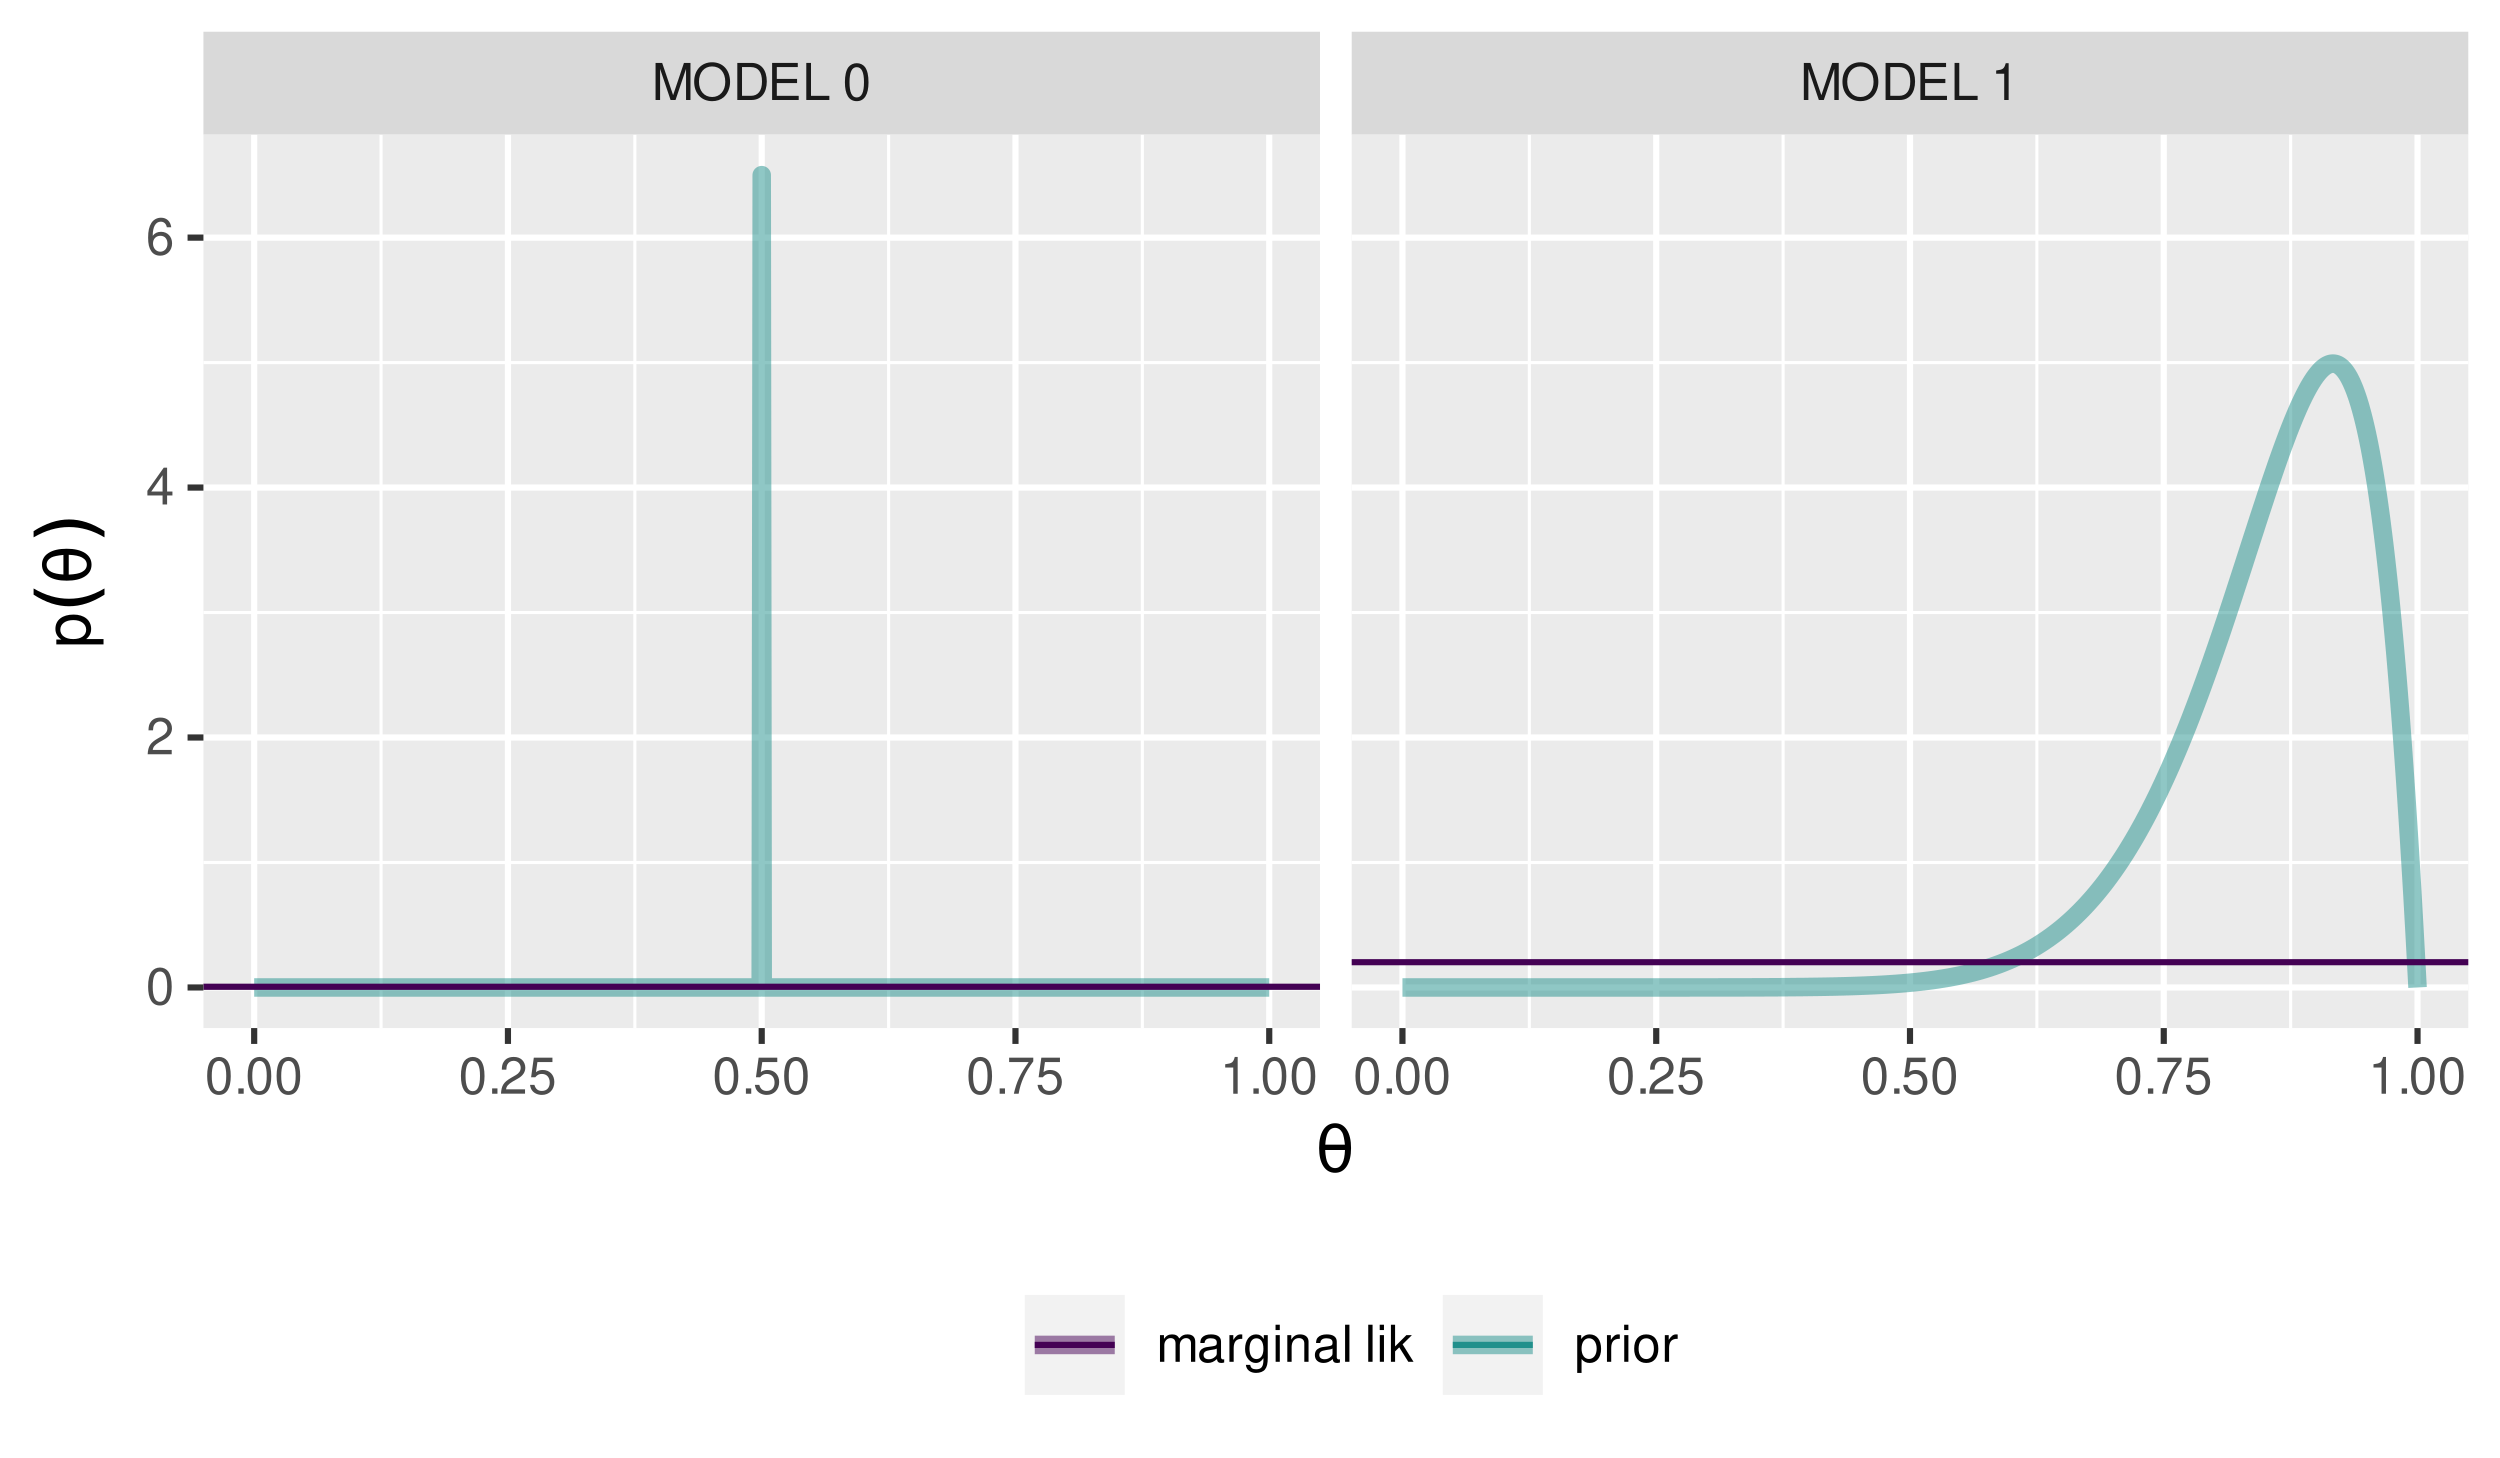 <?xml version="1.0" encoding="UTF-8"?>
<svg xmlns="http://www.w3.org/2000/svg" xmlns:xlink="http://www.w3.org/1999/xlink" width="432pt" height="252pt" viewBox="0 0 432 252" version="1.1">
<defs>
<g>
<symbol overflow="visible" id="glyph0-0">
<path style="stroke:none;" d=""/>
</symbol>
<symbol overflow="visible" id="glyph0-1">
<path style="stroke:none;" d="M 4.109 0 L 5.922 -5.375 L 5.922 0 L 6.688 0 L 6.688 -6.406 L 5.562 -6.406 L 3.688 -0.828 L 1.797 -6.406 L 0.656 -6.406 L 0.656 0 L 1.438 0 L 1.438 -5.375 L 3.25 0 Z M 4.109 0 "/>
</symbol>
<symbol overflow="visible" id="glyph0-2">
<path style="stroke:none;" d="M 3.422 -6.516 C 1.578 -6.516 0.328 -5.156 0.328 -3.156 C 0.328 -1.141 1.578 0.203 3.438 0.203 C 4.219 0.203 4.906 -0.031 5.422 -0.469 C 6.109 -1.062 6.531 -2.062 6.531 -3.109 C 6.531 -5.172 5.297 -6.516 3.422 -6.516 Z M 3.422 -5.797 C 4.812 -5.797 5.703 -4.75 5.703 -3.125 C 5.703 -1.578 4.781 -0.516 3.438 -0.516 C 2.062 -0.516 1.156 -1.578 1.156 -3.156 C 1.156 -4.734 2.062 -5.797 3.422 -5.797 Z M 3.422 -5.797 "/>
</symbol>
<symbol overflow="visible" id="glyph0-3">
<path style="stroke:none;" d="M 0.781 0 L 3.25 0 C 4.875 0 5.875 -1.219 5.875 -3.203 C 5.875 -5.203 4.875 -6.406 3.25 -6.406 L 0.781 -6.406 Z M 1.594 -0.719 L 1.594 -5.688 L 3.109 -5.688 C 4.375 -5.688 5.047 -4.844 5.047 -3.203 C 5.047 -1.578 4.375 -0.719 3.109 -0.719 Z M 1.594 -0.719 "/>
</symbol>
<symbol overflow="visible" id="glyph0-4">
<path style="stroke:none;" d="M 1.609 -2.922 L 5.109 -2.922 L 5.109 -3.641 L 1.609 -3.641 L 1.609 -5.688 L 5.234 -5.688 L 5.234 -6.406 L 0.797 -6.406 L 0.797 0 L 5.391 0 L 5.391 -0.719 L 1.609 -0.719 Z M 1.609 -2.922 "/>
</symbol>
<symbol overflow="visible" id="glyph0-5">
<path style="stroke:none;" d="M 1.516 -6.406 L 0.703 -6.406 L 0.703 0 L 4.688 0 L 4.688 -0.719 L 1.516 -0.719 Z M 1.516 -6.406 "/>
</symbol>
<symbol overflow="visible" id="glyph0-6">
<path style="stroke:none;" d=""/>
</symbol>
<symbol overflow="visible" id="glyph0-7">
<path style="stroke:none;" d="M 2.422 -6.359 C 1.844 -6.359 1.312 -6.094 0.984 -5.672 C 0.578 -5.109 0.375 -4.25 0.375 -3.078 C 0.375 -0.938 1.078 0.203 2.422 0.203 C 3.734 0.203 4.453 -0.938 4.453 -3.031 C 4.453 -4.25 4.266 -5.078 3.859 -5.672 C 3.531 -6.109 3.016 -6.359 2.422 -6.359 Z M 2.422 -5.672 C 3.25 -5.672 3.672 -4.828 3.672 -3.094 C 3.672 -1.281 3.266 -0.438 2.406 -0.438 C 1.578 -0.438 1.172 -1.312 1.172 -3.062 C 1.172 -4.828 1.578 -5.672 2.422 -5.672 Z M 2.422 -5.672 "/>
</symbol>
<symbol overflow="visible" id="glyph0-8">
<path style="stroke:none;" d="M 2.281 -4.531 L 2.281 0 L 3.047 0 L 3.047 -6.359 L 2.547 -6.359 C 2.266 -5.391 2.094 -5.25 0.891 -5.094 L 0.891 -4.531 Z M 2.281 -4.531 "/>
</symbol>
<symbol overflow="visible" id="glyph0-9">
<path style="stroke:none;" d="M 1.688 -0.922 L 0.766 -0.922 L 0.766 0 L 1.688 0 Z M 1.688 -0.922 "/>
</symbol>
<symbol overflow="visible" id="glyph0-10">
<path style="stroke:none;" d="M 4.453 -0.766 L 1.172 -0.766 C 1.25 -1.297 1.531 -1.625 2.297 -2.094 L 3.172 -2.594 C 4.047 -3.062 4.5 -3.719 4.5 -4.5 C 4.5 -5.031 4.281 -5.531 3.922 -5.875 C 3.547 -6.203 3.094 -6.359 2.5 -6.359 C 1.703 -6.359 1.125 -6.078 0.781 -5.531 C 0.547 -5.203 0.453 -4.797 0.438 -4.156 L 1.219 -4.156 C 1.234 -4.594 1.297 -4.844 1.406 -5.062 C 1.594 -5.438 2 -5.688 2.469 -5.688 C 3.172 -5.688 3.703 -5.172 3.703 -4.484 C 3.703 -3.969 3.406 -3.531 2.859 -3.219 L 2.047 -2.75 C 0.75 -2 0.375 -1.406 0.297 -0.016 L 4.453 -0.016 Z M 4.453 -0.766 "/>
</symbol>
<symbol overflow="visible" id="glyph0-11">
<path style="stroke:none;" d="M 4.188 -6.234 L 0.969 -6.234 L 0.5 -2.844 L 1.219 -2.844 C 1.578 -3.266 1.875 -3.422 2.359 -3.422 C 3.203 -3.422 3.719 -2.844 3.719 -1.922 C 3.719 -1.031 3.203 -0.484 2.359 -0.484 C 1.688 -0.484 1.266 -0.828 1.078 -1.531 L 0.312 -1.531 C 0.406 -1.016 0.5 -0.781 0.688 -0.547 C 1.031 -0.078 1.672 0.203 2.375 0.203 C 3.641 0.203 4.516 -0.719 4.516 -2.031 C 4.516 -3.266 3.688 -4.109 2.5 -4.109 C 2.062 -4.109 1.703 -4 1.344 -3.734 L 1.594 -5.469 L 4.188 -5.469 Z M 4.188 -6.234 "/>
</symbol>
<symbol overflow="visible" id="glyph0-12">
<path style="stroke:none;" d="M 4.578 -6.234 L 0.406 -6.234 L 0.406 -5.469 L 3.781 -5.469 C 2.281 -3.359 1.688 -2.047 1.219 0 L 2.047 0 C 2.391 -2 3.172 -3.719 4.578 -5.594 Z M 4.578 -6.234 "/>
</symbol>
<symbol overflow="visible" id="glyph0-13">
<path style="stroke:none;" d="M 2.875 -1.547 L 2.875 0 L 3.656 0 L 3.656 -1.547 L 4.578 -1.547 L 4.578 -2.234 L 3.656 -2.234 L 3.656 -6.359 L 3.078 -6.359 L 0.25 -2.359 L 0.25 -1.547 Z M 2.875 -2.234 L 0.922 -2.234 L 2.875 -5.047 Z M 2.875 -2.234 "/>
</symbol>
<symbol overflow="visible" id="glyph0-14">
<path style="stroke:none;" d="M 4.375 -4.703 C 4.234 -5.75 3.562 -6.359 2.609 -6.359 C 1.922 -6.359 1.312 -6.031 0.938 -5.453 C 0.547 -4.828 0.375 -4.062 0.375 -2.906 C 0.375 -1.828 0.531 -1.156 0.906 -0.594 C 1.234 -0.078 1.781 0.203 2.469 0.203 C 3.656 0.203 4.516 -0.688 4.516 -1.922 C 4.516 -3.094 3.719 -3.922 2.609 -3.922 C 1.984 -3.922 1.5 -3.688 1.172 -3.234 C 1.172 -4.797 1.672 -5.672 2.562 -5.672 C 3.109 -5.672 3.484 -5.328 3.609 -4.703 Z M 2.5 -3.234 C 3.25 -3.234 3.719 -2.703 3.719 -1.859 C 3.719 -1.062 3.188 -0.484 2.484 -0.484 C 1.766 -0.484 1.219 -1.094 1.219 -1.906 C 1.219 -2.688 1.734 -3.234 2.5 -3.234 Z M 2.5 -3.234 "/>
</symbol>
<symbol overflow="visible" id="glyph0-15">
<path style="stroke:none;" d="M 0.609 -4.609 L 0.609 0 L 1.359 0 L 1.359 -2.891 C 1.359 -3.562 1.844 -4.094 2.438 -4.094 C 2.984 -4.094 3.297 -3.766 3.297 -3.172 L 3.297 0 L 4.031 0 L 4.031 -2.891 C 4.031 -3.562 4.516 -4.094 5.109 -4.094 C 5.641 -4.094 5.969 -3.75 5.969 -3.172 L 5.969 0 L 6.703 0 L 6.703 -3.453 C 6.703 -4.281 6.234 -4.734 5.359 -4.734 C 4.75 -4.734 4.375 -4.562 3.953 -4.031 C 3.672 -4.531 3.312 -4.734 2.703 -4.734 C 2.094 -4.734 1.688 -4.516 1.297 -3.953 L 1.297 -4.609 Z M 0.609 -4.609 "/>
</symbol>
<symbol overflow="visible" id="glyph0-16">
<path style="stroke:none;" d="M 4.703 -0.438 C 4.625 -0.406 4.594 -0.406 4.547 -0.406 C 4.297 -0.406 4.156 -0.547 4.156 -0.781 L 4.156 -3.484 C 4.156 -4.297 3.547 -4.734 2.422 -4.734 C 1.734 -4.734 1.203 -4.547 0.891 -4.203 C 0.672 -3.969 0.594 -3.703 0.578 -3.25 L 1.312 -3.25 C 1.375 -3.812 1.703 -4.062 2.391 -4.062 C 3.062 -4.062 3.422 -3.812 3.422 -3.375 L 3.422 -3.188 C 3.406 -2.875 3.25 -2.75 2.656 -2.672 C 1.625 -2.547 1.453 -2.5 1.172 -2.391 C 0.641 -2.156 0.375 -1.766 0.375 -1.156 C 0.375 -0.328 0.953 0.203 1.875 0.203 C 2.469 0.203 2.922 0 3.453 -0.469 C 3.5 0 3.734 0.203 4.203 0.203 C 4.359 0.203 4.453 0.188 4.703 0.125 Z M 3.422 -1.453 C 3.422 -1.203 3.359 -1.062 3.125 -0.859 C 2.828 -0.578 2.469 -0.438 2.047 -0.438 C 1.469 -0.438 1.141 -0.719 1.141 -1.172 C 1.141 -1.656 1.453 -1.906 2.25 -2.016 C 3.031 -2.125 3.172 -2.156 3.422 -2.281 Z M 3.422 -1.453 "/>
</symbol>
<symbol overflow="visible" id="glyph0-17">
<path style="stroke:none;" d="M 0.609 -4.609 L 0.609 0 L 1.344 0 L 1.344 -2.391 C 1.359 -3.5 1.812 -4 2.828 -3.969 L 2.828 -4.719 C 2.703 -4.734 2.625 -4.734 2.547 -4.734 C 2.062 -4.734 1.703 -4.453 1.281 -3.781 L 1.281 -4.609 Z M 0.609 -4.609 "/>
</symbol>
<symbol overflow="visible" id="glyph0-18">
<path style="stroke:none;" d="M 3.547 -4.609 L 3.547 -3.938 C 3.188 -4.5 2.781 -4.734 2.203 -4.734 C 1.078 -4.734 0.312 -3.703 0.312 -2.219 C 0.312 -1.453 0.5 -0.891 0.891 -0.422 C 1.234 -0.016 1.672 0.203 2.141 0.203 C 2.703 0.203 3.094 -0.047 3.484 -0.625 L 3.484 -0.391 C 3.484 0.844 3.141 1.297 2.219 1.297 C 1.594 1.297 1.281 1.062 1.203 0.531 L 0.453 0.531 C 0.531 1.375 1.203 1.922 2.203 1.922 C 2.891 1.922 3.453 1.703 3.75 1.328 C 4.094 0.891 4.234 0.328 4.234 -0.75 L 4.234 -4.609 Z M 2.266 -4.062 C 3.047 -4.062 3.484 -3.406 3.484 -2.25 C 3.484 -1.125 3.031 -0.469 2.266 -0.469 C 1.516 -0.469 1.078 -1.141 1.078 -2.266 C 1.078 -3.391 1.516 -4.062 2.266 -4.062 Z M 2.266 -4.062 "/>
</symbol>
<symbol overflow="visible" id="glyph0-19">
<path style="stroke:none;" d="M 1.312 -4.609 L 0.594 -4.609 L 0.594 0 L 1.312 0 Z M 1.312 -6.406 L 0.578 -6.406 L 0.578 -5.484 L 1.312 -5.484 Z M 1.312 -6.406 "/>
</symbol>
<symbol overflow="visible" id="glyph0-20">
<path style="stroke:none;" d="M 0.609 -4.609 L 0.609 0 L 1.359 0 L 1.359 -2.547 C 1.359 -3.484 1.844 -4.094 2.609 -4.094 C 3.188 -4.094 3.547 -3.75 3.547 -3.188 L 3.547 0 L 4.281 0 L 4.281 -3.484 C 4.281 -4.25 3.719 -4.734 2.828 -4.734 C 2.141 -4.734 1.703 -4.484 1.297 -3.828 L 1.297 -4.609 Z M 0.609 -4.609 "/>
</symbol>
<symbol overflow="visible" id="glyph0-21">
<path style="stroke:none;" d="M 1.344 -6.406 L 0.594 -6.406 L 0.594 0 L 1.344 0 Z M 1.344 -6.406 "/>
</symbol>
<symbol overflow="visible" id="glyph0-22">
<path style="stroke:none;" d="M 1.234 -6.406 L 0.516 -6.406 L 0.516 0 L 1.234 0 L 1.234 -1.797 L 1.953 -2.5 L 3.516 0 L 4.422 0 L 2.531 -3.016 L 4.141 -4.609 L 3.188 -4.609 L 1.234 -2.656 Z M 1.234 -6.406 "/>
</symbol>
<symbol overflow="visible" id="glyph0-23">
<path style="stroke:none;" d="M 0.469 1.922 L 1.219 1.922 L 1.219 -0.484 C 1.594 -0.016 2.031 0.203 2.625 0.203 C 3.828 0.203 4.594 -0.75 4.594 -2.219 C 4.594 -3.781 3.844 -4.734 2.625 -4.734 C 2 -4.734 1.5 -4.453 1.156 -3.922 L 1.156 -4.609 L 0.469 -4.609 Z M 2.5 -4.062 C 3.312 -4.062 3.828 -3.344 3.828 -2.25 C 3.828 -1.203 3.297 -0.484 2.5 -0.484 C 1.719 -0.484 1.219 -1.188 1.219 -2.266 C 1.219 -3.359 1.719 -4.062 2.5 -4.062 Z M 2.5 -4.062 "/>
</symbol>
<symbol overflow="visible" id="glyph0-24">
<path style="stroke:none;" d="M 2.391 -4.734 C 1.094 -4.734 0.312 -3.812 0.312 -2.266 C 0.312 -0.719 1.094 0.203 2.406 0.203 C 3.703 0.203 4.484 -0.719 4.484 -2.234 C 4.484 -3.828 3.734 -4.734 2.391 -4.734 Z M 2.406 -4.062 C 3.234 -4.062 3.719 -3.391 3.719 -2.25 C 3.719 -1.156 3.203 -0.469 2.406 -0.469 C 1.578 -0.469 1.078 -1.156 1.078 -2.266 C 1.078 -3.391 1.578 -4.062 2.406 -4.062 Z M 2.406 -4.062 "/>
</symbol>
<symbol overflow="visible" id="glyph1-0">
<path style="stroke:none;" d="M 0.547 1.938 L 0.547 -7.75 L 6.047 -7.75 L 6.047 1.938 Z M 1.172 1.328 L 5.438 1.328 L 5.438 -7.141 L 1.172 -7.141 Z M 1.172 1.328 "/>
</symbol>
<symbol overflow="visible" id="glyph1-1">
<path style="stroke:none;" d="M 5.078 -3.812 L 1.656 -3.812 C 1.707 -2.738 1.859 -1.977 2.109 -1.531 C 2.41 -0.969 2.832 -0.688 3.375 -0.688 C 3.906 -0.688 4.32 -0.969 4.625 -1.531 C 4.883 -2.02 5.035 -2.781 5.078 -3.812 Z M 5.062 -4.734 C 4.957 -5.742 4.812 -6.43 4.625 -6.797 C 4.312 -7.359 3.895 -7.641 3.375 -7.641 C 2.82 -7.641 2.398 -7.359 2.109 -6.797 C 1.879 -6.348 1.734 -5.66 1.672 -4.734 Z M 3.375 -8.438 C 4.227 -8.438 4.898 -8.062 5.391 -7.312 C 5.879 -6.551 6.125 -5.5 6.125 -4.156 C 6.125 -2.82 5.879 -1.773 5.391 -1.016 C 4.898 -0.254 4.227 0.125 3.375 0.125 C 2.508 0.125 1.832 -0.254 1.344 -1.016 C 0.852 -1.773 0.609 -2.82 0.609 -4.156 C 0.609 -5.5 0.852 -6.551 1.344 -7.312 C 1.832 -8.062 2.508 -8.438 3.375 -8.438 Z M 3.375 -8.438 "/>
</symbol>
<symbol overflow="visible" id="glyph2-0">
<path style="stroke:none;" d=""/>
</symbol>
<symbol overflow="visible" id="glyph2-1">
<path style="stroke:none;" d="M 2.391 -0.594 L 2.391 -1.516 L -0.609 -1.516 C -0.016 -2 0.25 -2.547 0.25 -3.281 C 0.25 -4.781 -0.953 -5.75 -2.781 -5.75 C -4.719 -5.75 -5.922 -4.812 -5.922 -3.281 C -5.922 -2.5 -5.578 -1.875 -4.891 -1.438 L -5.766 -1.438 L -5.766 -0.594 Z M -5.078 -3.125 C -5.078 -4.141 -4.188 -4.797 -2.812 -4.797 C -1.5 -4.797 -0.609 -4.125 -0.609 -3.125 C -0.609 -2.141 -1.484 -1.516 -2.844 -1.516 C -4.188 -1.516 -5.078 -2.141 -5.078 -3.125 Z M -5.078 -3.125 "/>
</symbol>
<symbol overflow="visible" id="glyph3-0">
<path style="stroke:none;" d="M 2.438 -0.688 L -9.688 -0.688 L -9.688 -7.562 L 2.438 -7.562 Z M 1.672 -1.453 L 1.672 -6.797 L -8.922 -6.797 L -8.922 -1.453 Z M 1.672 -1.453 "/>
</symbol>
<symbol overflow="visible" id="glyph3-1">
<path style="stroke:none;" d="M -10.438 -4.266 C -9.406 -3.66 -8.383 -3.211 -7.375 -2.922 C -6.375 -2.629 -5.352 -2.484 -4.312 -2.484 C -3.281 -2.484 -2.254 -2.629 -1.234 -2.922 C -0.223 -3.223 0.789 -3.672 1.812 -4.266 L 1.812 -3.188 C 0.758 -2.52 -0.27 -2.02 -1.281 -1.688 C -2.301 -1.352 -3.312 -1.188 -4.312 -1.188 C -5.312 -1.188 -6.316 -1.348 -7.328 -1.672 C -8.336 -2.004 -9.375 -2.508 -10.438 -3.188 Z M -10.438 -4.266 "/>
</symbol>
<symbol overflow="visible" id="glyph3-2">
<path style="stroke:none;" d="M -10.438 -1.094 L -10.438 -2.172 C -9.375 -2.848 -8.336 -3.352 -7.328 -3.688 C -6.316 -4.02 -5.312 -4.188 -4.312 -4.188 C -3.312 -4.188 -2.301 -4.02 -1.281 -3.688 C -0.27 -3.352 0.758 -2.848 1.812 -2.172 L 1.812 -1.094 C 0.789 -1.695 -0.223 -2.145 -1.234 -2.438 C -2.254 -2.727 -3.281 -2.875 -4.312 -2.875 C -5.352 -2.875 -6.375 -2.727 -7.375 -2.438 C -8.383 -2.145 -9.406 -1.695 -10.438 -1.094 Z M -10.438 -1.094 "/>
</symbol>
<symbol overflow="visible" id="glyph4-0">
<path style="stroke:none;" d="M 1.938 -0.547 L -7.75 -0.547 L -7.75 -6.047 L 1.938 -6.047 Z M 1.328 -1.172 L 1.328 -5.438 L -7.141 -5.438 L -7.141 -1.172 Z M 1.328 -1.172 "/>
</symbol>
<symbol overflow="visible" id="glyph4-1">
<path style="stroke:none;" d="M -3.812 -5.078 L -3.812 -1.656 C -2.738 -1.707 -1.977 -1.859 -1.531 -2.109 C -0.969 -2.41 -0.688 -2.832 -0.688 -3.375 C -0.688 -3.906 -0.969 -4.32 -1.531 -4.625 C -2.02 -4.883 -2.781 -5.035 -3.812 -5.078 Z M -4.734 -5.062 C -5.742 -4.957 -6.43 -4.812 -6.797 -4.625 C -7.359 -4.312 -7.641 -3.895 -7.641 -3.375 C -7.641 -2.82 -7.359 -2.398 -6.797 -2.109 C -6.348 -1.879 -5.66 -1.734 -4.734 -1.672 Z M -8.438 -3.375 C -8.438 -4.227 -8.062 -4.898 -7.312 -5.391 C -6.551 -5.879 -5.5 -6.125 -4.156 -6.125 C -2.82 -6.125 -1.773 -5.879 -1.016 -5.391 C -0.254 -4.898 0.125 -4.227 0.125 -3.375 C 0.125 -2.508 -0.254 -1.832 -1.016 -1.344 C -1.773 -0.852 -2.82 -0.609 -4.156 -0.609 C -5.5 -0.609 -6.551 -0.852 -7.312 -1.344 C -8.062 -1.832 -8.438 -2.508 -8.438 -3.375 Z M -8.438 -3.375 "/>
</symbol>
</g>
<clipPath id="clip1">
  <path d="M 35.152 23.246 L 228.098 23.246 L 228.098 177.652 L 35.152 177.652 Z M 35.152 23.246 "/>
</clipPath>
<clipPath id="clip2">
  <path d="M 35.152 148 L 228.098 148 L 228.098 150 L 35.152 150 Z M 35.152 148 "/>
</clipPath>
<clipPath id="clip3">
  <path d="M 35.152 105 L 228.098 105 L 228.098 107 L 35.152 107 Z M 35.152 105 "/>
</clipPath>
<clipPath id="clip4">
  <path d="M 35.152 62 L 228.098 62 L 228.098 63 L 35.152 63 Z M 35.152 62 "/>
</clipPath>
<clipPath id="clip5">
  <path d="M 65 23.246 L 67 23.246 L 67 177.652 L 65 177.652 Z M 65 23.246 "/>
</clipPath>
<clipPath id="clip6">
  <path d="M 109 23.246 L 110 23.246 L 110 177.652 L 109 177.652 Z M 109 23.246 "/>
</clipPath>
<clipPath id="clip7">
  <path d="M 153 23.246 L 154 23.246 L 154 177.652 L 153 177.652 Z M 153 23.246 "/>
</clipPath>
<clipPath id="clip8">
  <path d="M 197 23.246 L 198 23.246 L 198 177.652 L 197 177.652 Z M 197 23.246 "/>
</clipPath>
<clipPath id="clip9">
  <path d="M 35.152 170 L 228.098 170 L 228.098 172 L 35.152 172 Z M 35.152 170 "/>
</clipPath>
<clipPath id="clip10">
  <path d="M 35.152 126 L 228.098 126 L 228.098 128 L 35.152 128 Z M 35.152 126 "/>
</clipPath>
<clipPath id="clip11">
  <path d="M 35.152 83 L 228.098 83 L 228.098 85 L 35.152 85 Z M 35.152 83 "/>
</clipPath>
<clipPath id="clip12">
  <path d="M 35.152 40 L 228.098 40 L 228.098 42 L 35.152 42 Z M 35.152 40 "/>
</clipPath>
<clipPath id="clip13">
  <path d="M 43 23.246 L 45 23.246 L 45 177.652 L 43 177.652 Z M 43 23.246 "/>
</clipPath>
<clipPath id="clip14">
  <path d="M 87 23.246 L 89 23.246 L 89 177.652 L 87 177.652 Z M 87 23.246 "/>
</clipPath>
<clipPath id="clip15">
  <path d="M 131 23.246 L 133 23.246 L 133 177.652 L 131 177.652 Z M 131 23.246 "/>
</clipPath>
<clipPath id="clip16">
  <path d="M 174 23.246 L 177 23.246 L 177 177.652 L 174 177.652 Z M 174 23.246 "/>
</clipPath>
<clipPath id="clip17">
  <path d="M 218 23.246 L 220 23.246 L 220 177.652 L 218 177.652 Z M 218 23.246 "/>
</clipPath>
<clipPath id="clip18">
  <path d="M 35.152 169 L 228.098 169 L 228.098 172 L 35.152 172 Z M 35.152 169 "/>
</clipPath>
<clipPath id="clip19">
  <path d="M 233.574 23.246 L 426.52 23.246 L 426.52 177.652 L 233.574 177.652 Z M 233.574 23.246 "/>
</clipPath>
<clipPath id="clip20">
  <path d="M 233.574 148 L 426.52 148 L 426.52 150 L 233.574 150 Z M 233.574 148 "/>
</clipPath>
<clipPath id="clip21">
  <path d="M 233.574 105 L 426.52 105 L 426.52 107 L 233.574 107 Z M 233.574 105 "/>
</clipPath>
<clipPath id="clip22">
  <path d="M 233.574 62 L 426.52 62 L 426.52 63 L 233.574 63 Z M 233.574 62 "/>
</clipPath>
<clipPath id="clip23">
  <path d="M 264 23.246 L 265 23.246 L 265 177.652 L 264 177.652 Z M 264 23.246 "/>
</clipPath>
<clipPath id="clip24">
  <path d="M 307 23.246 L 309 23.246 L 309 177.652 L 307 177.652 Z M 307 23.246 "/>
</clipPath>
<clipPath id="clip25">
  <path d="M 351 23.246 L 353 23.246 L 353 177.652 L 351 177.652 Z M 351 23.246 "/>
</clipPath>
<clipPath id="clip26">
  <path d="M 395 23.246 L 397 23.246 L 397 177.652 L 395 177.652 Z M 395 23.246 "/>
</clipPath>
<clipPath id="clip27">
  <path d="M 233.574 170 L 426.52 170 L 426.52 172 L 233.574 172 Z M 233.574 170 "/>
</clipPath>
<clipPath id="clip28">
  <path d="M 233.574 126 L 426.52 126 L 426.52 128 L 233.574 128 Z M 233.574 126 "/>
</clipPath>
<clipPath id="clip29">
  <path d="M 233.574 83 L 426.52 83 L 426.52 85 L 233.574 85 Z M 233.574 83 "/>
</clipPath>
<clipPath id="clip30">
  <path d="M 233.574 40 L 426.52 40 L 426.52 42 L 233.574 42 Z M 233.574 40 "/>
</clipPath>
<clipPath id="clip31">
  <path d="M 241 23.246 L 243 23.246 L 243 177.652 L 241 177.652 Z M 241 23.246 "/>
</clipPath>
<clipPath id="clip32">
  <path d="M 285 23.246 L 287 23.246 L 287 177.652 L 285 177.652 Z M 285 23.246 "/>
</clipPath>
<clipPath id="clip33">
  <path d="M 329 23.246 L 331 23.246 L 331 177.652 L 329 177.652 Z M 329 23.246 "/>
</clipPath>
<clipPath id="clip34">
  <path d="M 373 23.246 L 375 23.246 L 375 177.652 L 373 177.652 Z M 373 23.246 "/>
</clipPath>
<clipPath id="clip35">
  <path d="M 417 23.246 L 419 23.246 L 419 177.652 L 417 177.652 Z M 417 23.246 "/>
</clipPath>
<clipPath id="clip36">
  <path d="M 233.574 165 L 426.52 165 L 426.52 167 L 233.574 167 Z M 233.574 165 "/>
</clipPath>
<clipPath id="clip37">
  <path d="M 35.152 5.48 L 228.098 5.48 L 228.098 23.246 L 35.152 23.246 Z M 35.152 5.48 "/>
</clipPath>
<clipPath id="clip38">
  <path d="M 233.574 5.48 L 426.52 5.48 L 426.52 23.246 L 233.574 23.246 Z M 233.574 5.48 "/>
</clipPath>
</defs>
<g id="surface11">
<rect x="0" y="0" width="432" height="252" style="fill:rgb(100%,100%,100%);fill-opacity:1;stroke:none;"/>
<rect x="0" y="0" width="432" height="252" style="fill:rgb(100%,100%,100%);fill-opacity:1;stroke:none;"/>
<path style="fill:none;stroke-width:1.067;stroke-linecap:round;stroke-linejoin:round;stroke:rgb(100%,100%,100%);stroke-opacity:1;stroke-miterlimit:10;" d="M 0 252 L 432 252 L 432 0 L 0 0 Z M 0 252 "/>
<g clip-path="url(#clip1)" clip-rule="nonzero">
<path style=" stroke:none;fill-rule:nonzero;fill:rgb(92.157%,92.157%,92.157%);fill-opacity:1;" d="M 35.152 177.652 L 228.098 177.652 L 228.098 23.246 L 35.152 23.246 Z M 35.152 177.652 "/>
</g>
<g clip-path="url(#clip2)" clip-rule="nonzero">
<path style="fill:none;stroke-width:0.533;stroke-linecap:butt;stroke-linejoin:round;stroke:rgb(100%,100%,100%);stroke-opacity:1;stroke-miterlimit:10;" d="M 35.152 149.039 L 228.098 149.039 "/>
</g>
<g clip-path="url(#clip3)" clip-rule="nonzero">
<path style="fill:none;stroke-width:0.533;stroke-linecap:butt;stroke-linejoin:round;stroke:rgb(100%,100%,100%);stroke-opacity:1;stroke-miterlimit:10;" d="M 35.152 105.848 L 228.098 105.848 "/>
</g>
<g clip-path="url(#clip4)" clip-rule="nonzero">
<path style="fill:none;stroke-width:0.533;stroke-linecap:butt;stroke-linejoin:round;stroke:rgb(100%,100%,100%);stroke-opacity:1;stroke-miterlimit:10;" d="M 35.152 62.656 L 228.098 62.656 "/>
</g>
<g clip-path="url(#clip5)" clip-rule="nonzero">
<path style="fill:none;stroke-width:0.533;stroke-linecap:butt;stroke-linejoin:round;stroke:rgb(100%,100%,100%);stroke-opacity:1;stroke-miterlimit:10;" d="M 65.848 177.652 L 65.848 23.246 "/>
</g>
<g clip-path="url(#clip6)" clip-rule="nonzero">
<path style="fill:none;stroke-width:0.533;stroke-linecap:butt;stroke-linejoin:round;stroke:rgb(100%,100%,100%);stroke-opacity:1;stroke-miterlimit:10;" d="M 109.699 177.652 L 109.699 23.246 "/>
</g>
<g clip-path="url(#clip7)" clip-rule="nonzero">
<path style="fill:none;stroke-width:0.533;stroke-linecap:butt;stroke-linejoin:round;stroke:rgb(100%,100%,100%);stroke-opacity:1;stroke-miterlimit:10;" d="M 153.551 177.652 L 153.551 23.246 "/>
</g>
<g clip-path="url(#clip8)" clip-rule="nonzero">
<path style="fill:none;stroke-width:0.533;stroke-linecap:butt;stroke-linejoin:round;stroke:rgb(100%,100%,100%);stroke-opacity:1;stroke-miterlimit:10;" d="M 197.398 177.652 L 197.398 23.246 "/>
</g>
<g clip-path="url(#clip9)" clip-rule="nonzero">
<path style="fill:none;stroke-width:1.067;stroke-linecap:butt;stroke-linejoin:round;stroke:rgb(100%,100%,100%);stroke-opacity:1;stroke-miterlimit:10;" d="M 35.152 170.633 L 228.098 170.633 "/>
</g>
<g clip-path="url(#clip10)" clip-rule="nonzero">
<path style="fill:none;stroke-width:1.067;stroke-linecap:butt;stroke-linejoin:round;stroke:rgb(100%,100%,100%);stroke-opacity:1;stroke-miterlimit:10;" d="M 35.152 127.441 L 228.098 127.441 "/>
</g>
<g clip-path="url(#clip11)" clip-rule="nonzero">
<path style="fill:none;stroke-width:1.067;stroke-linecap:butt;stroke-linejoin:round;stroke:rgb(100%,100%,100%);stroke-opacity:1;stroke-miterlimit:10;" d="M 35.152 84.254 L 228.098 84.254 "/>
</g>
<g clip-path="url(#clip12)" clip-rule="nonzero">
<path style="fill:none;stroke-width:1.067;stroke-linecap:butt;stroke-linejoin:round;stroke:rgb(100%,100%,100%);stroke-opacity:1;stroke-miterlimit:10;" d="M 35.152 41.062 L 228.098 41.062 "/>
</g>
<g clip-path="url(#clip13)" clip-rule="nonzero">
<path style="fill:none;stroke-width:1.067;stroke-linecap:butt;stroke-linejoin:round;stroke:rgb(100%,100%,100%);stroke-opacity:1;stroke-miterlimit:10;" d="M 43.922 177.652 L 43.922 23.246 "/>
</g>
<g clip-path="url(#clip14)" clip-rule="nonzero">
<path style="fill:none;stroke-width:1.067;stroke-linecap:butt;stroke-linejoin:round;stroke:rgb(100%,100%,100%);stroke-opacity:1;stroke-miterlimit:10;" d="M 87.773 177.652 L 87.773 23.246 "/>
</g>
<g clip-path="url(#clip15)" clip-rule="nonzero">
<path style="fill:none;stroke-width:1.067;stroke-linecap:butt;stroke-linejoin:round;stroke:rgb(100%,100%,100%);stroke-opacity:1;stroke-miterlimit:10;" d="M 131.625 177.652 L 131.625 23.246 "/>
</g>
<g clip-path="url(#clip16)" clip-rule="nonzero">
<path style="fill:none;stroke-width:1.067;stroke-linecap:butt;stroke-linejoin:round;stroke:rgb(100%,100%,100%);stroke-opacity:1;stroke-miterlimit:10;" d="M 175.473 177.652 L 175.473 23.246 "/>
</g>
<g clip-path="url(#clip17)" clip-rule="nonzero">
<path style="fill:none;stroke-width:1.067;stroke-linecap:butt;stroke-linejoin:round;stroke:rgb(100%,100%,100%);stroke-opacity:1;stroke-miterlimit:10;" d="M 219.324 177.652 L 219.324 23.246 "/>
</g>
<path style="fill:none;stroke-width:3.201;stroke-linecap:butt;stroke-linejoin:round;stroke:rgb(12.941%,56.471%,54.902%);stroke-opacity:0.502;stroke-miterlimit:10;" d="M 43.922 170.633 L 131.449 170.633 L 131.625 30.266 L 131.797 170.633 L 219.324 170.633 "/>
<g clip-path="url(#clip18)" clip-rule="nonzero">
<path style="fill:none;stroke-width:1.067;stroke-linecap:butt;stroke-linejoin:round;stroke:rgb(26.667%,0.392%,32.941%);stroke-opacity:1;stroke-miterlimit:10;" d="M 35.152 170.512 L 228.098 170.512 "/>
</g>
<g clip-path="url(#clip19)" clip-rule="nonzero">
<path style=" stroke:none;fill-rule:nonzero;fill:rgb(92.157%,92.157%,92.157%);fill-opacity:1;" d="M 233.574 177.652 L 426.52 177.652 L 426.52 23.246 L 233.574 23.246 Z M 233.574 177.652 "/>
</g>
<g clip-path="url(#clip20)" clip-rule="nonzero">
<path style="fill:none;stroke-width:0.533;stroke-linecap:butt;stroke-linejoin:round;stroke:rgb(100%,100%,100%);stroke-opacity:1;stroke-miterlimit:10;" d="M 233.574 149.039 L 426.52 149.039 "/>
</g>
<g clip-path="url(#clip21)" clip-rule="nonzero">
<path style="fill:none;stroke-width:0.533;stroke-linecap:butt;stroke-linejoin:round;stroke:rgb(100%,100%,100%);stroke-opacity:1;stroke-miterlimit:10;" d="M 233.574 105.848 L 426.52 105.848 "/>
</g>
<g clip-path="url(#clip22)" clip-rule="nonzero">
<path style="fill:none;stroke-width:0.533;stroke-linecap:butt;stroke-linejoin:round;stroke:rgb(100%,100%,100%);stroke-opacity:1;stroke-miterlimit:10;" d="M 233.574 62.656 L 426.52 62.656 "/>
</g>
<g clip-path="url(#clip23)" clip-rule="nonzero">
<path style="fill:none;stroke-width:0.533;stroke-linecap:butt;stroke-linejoin:round;stroke:rgb(100%,100%,100%);stroke-opacity:1;stroke-miterlimit:10;" d="M 264.27 177.652 L 264.27 23.246 "/>
</g>
<g clip-path="url(#clip24)" clip-rule="nonzero">
<path style="fill:none;stroke-width:0.533;stroke-linecap:butt;stroke-linejoin:round;stroke:rgb(100%,100%,100%);stroke-opacity:1;stroke-miterlimit:10;" d="M 308.121 177.652 L 308.121 23.246 "/>
</g>
<g clip-path="url(#clip25)" clip-rule="nonzero">
<path style="fill:none;stroke-width:0.533;stroke-linecap:butt;stroke-linejoin:round;stroke:rgb(100%,100%,100%);stroke-opacity:1;stroke-miterlimit:10;" d="M 351.973 177.652 L 351.973 23.246 "/>
</g>
<g clip-path="url(#clip26)" clip-rule="nonzero">
<path style="fill:none;stroke-width:0.533;stroke-linecap:butt;stroke-linejoin:round;stroke:rgb(100%,100%,100%);stroke-opacity:1;stroke-miterlimit:10;" d="M 395.824 177.652 L 395.824 23.246 "/>
</g>
<g clip-path="url(#clip27)" clip-rule="nonzero">
<path style="fill:none;stroke-width:1.067;stroke-linecap:butt;stroke-linejoin:round;stroke:rgb(100%,100%,100%);stroke-opacity:1;stroke-miterlimit:10;" d="M 233.574 170.633 L 426.52 170.633 "/>
</g>
<g clip-path="url(#clip28)" clip-rule="nonzero">
<path style="fill:none;stroke-width:1.067;stroke-linecap:butt;stroke-linejoin:round;stroke:rgb(100%,100%,100%);stroke-opacity:1;stroke-miterlimit:10;" d="M 233.574 127.441 L 426.52 127.441 "/>
</g>
<g clip-path="url(#clip29)" clip-rule="nonzero">
<path style="fill:none;stroke-width:1.067;stroke-linecap:butt;stroke-linejoin:round;stroke:rgb(100%,100%,100%);stroke-opacity:1;stroke-miterlimit:10;" d="M 233.574 84.254 L 426.52 84.254 "/>
</g>
<g clip-path="url(#clip30)" clip-rule="nonzero">
<path style="fill:none;stroke-width:1.067;stroke-linecap:butt;stroke-linejoin:round;stroke:rgb(100%,100%,100%);stroke-opacity:1;stroke-miterlimit:10;" d="M 233.574 41.062 L 426.52 41.062 "/>
</g>
<g clip-path="url(#clip31)" clip-rule="nonzero">
<path style="fill:none;stroke-width:1.067;stroke-linecap:butt;stroke-linejoin:round;stroke:rgb(100%,100%,100%);stroke-opacity:1;stroke-miterlimit:10;" d="M 242.344 177.652 L 242.344 23.246 "/>
</g>
<g clip-path="url(#clip32)" clip-rule="nonzero">
<path style="fill:none;stroke-width:1.067;stroke-linecap:butt;stroke-linejoin:round;stroke:rgb(100%,100%,100%);stroke-opacity:1;stroke-miterlimit:10;" d="M 286.195 177.652 L 286.195 23.246 "/>
</g>
<g clip-path="url(#clip33)" clip-rule="nonzero">
<path style="fill:none;stroke-width:1.067;stroke-linecap:butt;stroke-linejoin:round;stroke:rgb(100%,100%,100%);stroke-opacity:1;stroke-miterlimit:10;" d="M 330.047 177.652 L 330.047 23.246 "/>
</g>
<g clip-path="url(#clip34)" clip-rule="nonzero">
<path style="fill:none;stroke-width:1.067;stroke-linecap:butt;stroke-linejoin:round;stroke:rgb(100%,100%,100%);stroke-opacity:1;stroke-miterlimit:10;" d="M 373.898 177.652 L 373.898 23.246 "/>
</g>
<g clip-path="url(#clip35)" clip-rule="nonzero">
<path style="fill:none;stroke-width:1.067;stroke-linecap:butt;stroke-linejoin:round;stroke:rgb(100%,100%,100%);stroke-opacity:1;stroke-miterlimit:10;" d="M 417.75 177.652 L 417.75 23.246 "/>
</g>
<path style="fill:none;stroke-width:3.201;stroke-linecap:butt;stroke-linejoin:round;stroke:rgb(12.941%,56.471%,54.902%);stroke-opacity:0.502;stroke-miterlimit:10;" d="M 242.344 170.633 L 291.809 170.633 L 291.984 170.629 L 296.895 170.629 L 297.07 170.625 L 299.527 170.625 L 299.703 170.621 L 301.281 170.621 L 301.457 170.617 L 302.684 170.617 L 302.859 170.613 L 303.738 170.613 L 303.914 170.609 L 304.789 170.609 L 304.965 170.605 L 305.668 170.605 L 305.844 170.602 L 306.367 170.602 L 306.543 170.598 L 307.07 170.598 L 307.246 170.594 L 307.773 170.594 L 307.945 170.59 L 308.297 170.59 L 308.473 170.586 L 308.824 170.586 L 309 170.582 L 309.352 170.582 L 309.527 170.578 L 309.699 170.578 L 309.875 170.574 L 310.227 170.574 L 310.402 170.57 L 310.578 170.57 L 310.754 170.566 L 310.93 170.566 L 311.105 170.562 L 311.453 170.562 L 311.629 170.559 L 311.805 170.559 L 312.156 170.551 L 312.332 170.551 L 312.508 170.547 L 312.684 170.547 L 312.859 170.543 L 313.035 170.543 L 313.211 170.539 L 313.383 170.535 L 313.559 170.535 L 313.91 170.527 L 314.086 170.527 L 314.438 170.52 L 314.613 170.52 L 314.965 170.512 L 315.137 170.508 L 315.312 170.508 L 316.543 170.48 L 316.719 170.48 L 316.895 170.477 L 317.066 170.473 L 317.418 170.465 L 317.594 170.457 L 318.648 170.434 L 318.82 170.426 L 319.348 170.414 L 319.523 170.406 L 319.875 170.398 L 320.051 170.391 L 320.227 170.387 L 320.402 170.379 L 320.574 170.375 L 320.75 170.367 L 320.926 170.363 L 321.277 170.348 L 321.453 170.344 L 321.805 170.328 L 321.98 170.324 L 322.332 170.309 L 322.504 170.301 L 323.91 170.238 L 324.086 170.227 L 324.258 170.219 L 324.434 170.211 L 324.609 170.199 L 324.961 170.184 L 325.137 170.172 L 325.312 170.164 L 325.664 170.141 L 325.84 170.133 L 326.012 170.121 L 327.594 170.016 L 327.77 170 L 327.941 169.988 L 328.117 169.977 L 328.293 169.961 L 328.469 169.949 L 328.996 169.902 L 329.172 169.891 L 329.523 169.859 L 329.695 169.844 L 330.047 169.812 L 330.223 169.793 L 330.574 169.762 L 330.75 169.742 L 330.926 169.727 L 331.453 169.668 L 331.625 169.648 L 331.801 169.633 L 331.977 169.609 L 332.504 169.551 L 332.68 169.527 L 332.855 169.508 L 333.031 169.484 L 333.207 169.465 L 333.379 169.441 L 334.082 169.348 L 334.258 169.32 L 334.434 169.297 L 334.609 169.27 L 334.785 169.246 L 334.961 169.219 L 335.133 169.191 L 335.836 169.082 L 336.012 169.051 L 336.188 169.023 L 336.539 168.961 L 336.715 168.934 L 336.891 168.902 L 337.062 168.867 L 337.414 168.805 L 337.766 168.734 L 337.941 168.703 L 338.293 168.633 L 338.469 168.594 L 338.645 168.559 L 338.816 168.52 L 338.992 168.484 L 339.52 168.367 L 339.695 168.324 L 339.871 168.285 L 340.047 168.242 L 340.223 168.203 L 340.398 168.16 L 340.57 168.117 L 340.746 168.07 L 340.922 168.027 L 341.801 167.793 L 341.977 167.742 L 342.152 167.695 L 342.328 167.645 L 342.5 167.594 L 342.676 167.539 L 342.852 167.488 L 343.73 167.215 L 344.082 167.098 L 344.254 167.039 L 344.43 166.98 L 345.309 166.668 L 345.836 166.469 L 346.012 166.398 L 346.184 166.332 L 346.535 166.191 L 346.711 166.117 L 346.887 166.047 L 347.238 165.898 L 347.414 165.82 L 347.59 165.746 L 347.766 165.668 L 347.938 165.586 L 348.113 165.508 L 348.641 165.262 L 349.344 164.918 L 349.52 164.828 L 349.691 164.738 L 349.867 164.645 L 350.043 164.555 L 350.219 164.461 L 350.395 164.363 L 350.57 164.27 L 350.746 164.172 L 350.922 164.07 L 351.098 163.973 L 351.449 163.77 L 351.621 163.664 L 351.973 163.453 L 352.5 163.125 L 353.027 162.785 L 353.203 162.668 L 353.375 162.551 L 353.902 162.188 L 354.43 161.812 L 354.781 161.555 L 354.957 161.422 L 355.129 161.289 L 355.305 161.156 L 355.656 160.883 L 356.184 160.461 L 356.359 160.316 L 356.887 159.871 L 357.059 159.723 L 357.234 159.566 L 357.41 159.414 L 357.586 159.258 L 358.113 158.777 L 358.465 158.449 L 358.641 158.281 L 358.812 158.109 L 358.988 157.941 L 359.164 157.766 L 359.34 157.594 L 359.516 157.414 L 359.691 157.238 L 360.219 156.688 L 360.57 156.312 L 360.742 156.121 L 360.918 155.93 L 361.094 155.734 L 361.27 155.535 L 361.445 155.34 L 361.797 154.934 L 362.324 154.312 L 362.496 154.098 L 362.848 153.668 L 363.199 153.23 L 363.375 153.008 L 363.727 152.555 L 363.902 152.324 L 364.078 152.09 L 364.25 151.855 L 364.426 151.621 L 364.602 151.379 L 364.777 151.141 L 365.305 150.402 L 365.832 149.641 L 366.008 149.383 L 366.18 149.121 L 366.355 148.859 L 366.531 148.594 L 366.883 148.055 L 367.059 147.781 L 367.41 147.227 L 367.586 146.945 L 367.762 146.66 L 367.934 146.375 L 368.285 145.797 L 368.461 145.504 L 368.637 145.207 L 368.988 144.605 L 369.34 143.996 L 369.516 143.684 L 369.688 143.371 L 369.863 143.059 L 370.039 142.738 L 370.215 142.422 L 370.391 142.098 L 370.918 141.113 L 371.27 140.441 L 371.445 140.102 L 371.617 139.762 L 372.145 138.719 L 372.496 138.008 L 372.848 137.289 L 373.023 136.926 L 373.199 136.559 L 373.371 136.188 L 373.547 135.816 L 373.723 135.441 L 373.898 135.062 L 374.25 134.297 L 374.602 133.523 L 375.129 132.34 L 375.301 131.938 L 375.477 131.535 L 375.652 131.129 L 376.004 130.309 L 376.18 129.895 L 376.531 129.059 L 376.707 128.637 L 376.883 128.211 L 377.055 127.785 L 377.23 127.355 L 377.406 126.922 L 377.758 126.047 L 377.934 125.605 L 378.285 124.715 L 378.637 123.816 L 378.809 123.359 L 379.16 122.445 L 379.336 121.984 L 379.512 121.52 L 379.863 120.582 L 380.215 119.637 L 380.391 119.16 L 380.566 118.68 L 380.738 118.199 L 381.09 117.23 L 381.266 116.742 L 381.617 115.758 L 381.969 114.766 L 382.32 113.766 L 382.492 113.262 L 382.668 112.758 L 382.844 112.25 L 383.02 111.738 L 383.195 111.23 L 383.723 109.684 L 384.074 108.645 L 384.246 108.125 L 384.422 107.602 L 385.125 105.492 L 385.477 104.43 L 386.004 102.824 L 386.176 102.289 L 386.879 100.133 L 387.055 99.59 L 387.23 99.051 L 387.758 97.422 L 387.93 96.879 L 388.281 95.793 L 388.457 95.246 L 388.809 94.16 L 388.984 93.613 L 389.688 91.441 L 389.859 90.902 L 390.035 90.359 L 390.562 88.742 L 390.738 88.207 L 390.914 87.668 L 391.09 87.137 L 391.266 86.602 L 391.441 86.07 L 391.613 85.539 L 391.789 85.012 L 392.316 83.441 L 392.492 82.922 L 392.844 81.891 L 393.02 81.379 L 393.195 80.871 L 393.367 80.367 L 393.543 79.863 L 393.719 79.363 L 394.07 78.379 L 394.246 77.891 L 394.422 77.406 L 394.598 76.926 L 394.773 76.449 L 394.949 75.98 L 395.125 75.516 L 395.297 75.051 L 395.648 74.145 L 395.824 73.699 L 396 73.258 L 396.176 72.824 L 396.352 72.395 L 396.527 71.973 L 396.703 71.559 L 396.879 71.148 L 397.051 70.746 L 397.227 70.348 L 397.402 69.961 L 397.578 69.578 L 397.754 69.207 L 397.93 68.84 L 398.105 68.484 L 398.281 68.133 L 398.457 67.793 L 398.633 67.461 L 398.805 67.141 L 398.98 66.824 L 399.156 66.523 L 399.332 66.227 L 399.508 65.945 L 399.684 65.672 L 399.859 65.406 L 400.035 65.156 L 400.211 64.914 L 400.387 64.688 L 400.562 64.469 L 400.734 64.266 L 400.91 64.07 L 401.086 63.891 L 401.262 63.723 L 401.438 63.57 L 401.613 63.43 L 401.789 63.301 L 401.965 63.191 L 402.141 63.094 L 402.316 63.012 L 402.488 62.941 L 402.664 62.891 L 402.84 62.855 L 403.016 62.836 L 403.191 62.832 L 403.367 62.848 L 403.543 62.879 L 403.719 62.93 L 403.895 62.996 L 404.07 63.082 L 404.246 63.188 L 404.418 63.312 L 404.594 63.457 L 404.77 63.621 L 404.945 63.805 L 405.121 64.012 L 405.297 64.242 L 405.473 64.492 L 405.648 64.762 L 405.824 65.059 L 406 65.375 L 406.172 65.719 L 406.348 66.082 L 406.523 66.477 L 406.699 66.891 L 406.875 67.332 L 407.051 67.801 L 407.227 68.297 L 407.402 68.816 L 407.578 69.367 L 407.754 69.945 L 407.926 70.551 L 408.102 71.188 L 408.277 71.852 L 408.453 72.547 L 408.629 73.273 L 408.805 74.031 L 408.98 74.824 L 409.156 75.648 L 409.332 76.504 L 409.508 77.395 L 409.684 78.32 L 409.855 79.277 L 410.031 80.273 L 410.207 81.309 L 410.383 82.375 L 410.559 83.484 L 410.734 84.629 L 410.91 85.812 L 411.086 87.035 L 411.262 88.301 L 411.438 89.605 L 411.609 90.953 L 411.785 92.344 L 411.961 93.777 L 412.137 95.254 L 412.312 96.773 L 412.488 98.34 L 412.664 99.953 L 412.84 101.613 L 413.016 103.324 L 413.191 105.078 L 413.363 106.883 L 413.539 108.742 L 413.715 110.648 L 413.891 112.605 L 414.066 114.617 L 414.242 116.684 L 414.418 118.801 L 414.594 120.977 L 414.77 123.207 L 414.945 125.496 L 415.121 127.84 L 415.293 130.246 L 415.469 132.711 L 415.645 135.234 L 415.82 137.82 L 415.996 140.469 L 416.172 143.184 L 416.348 145.961 L 416.523 148.805 L 416.699 151.715 L 416.875 154.691 L 417.047 157.738 L 417.223 160.855 L 417.398 164.043 L 417.574 167.301 L 417.75 170.633 "/>
<g clip-path="url(#clip36)" clip-rule="nonzero">
<path style="fill:none;stroke-width:1.067;stroke-linecap:butt;stroke-linejoin:round;stroke:rgb(26.667%,0.392%,32.941%);stroke-opacity:1;stroke-miterlimit:10;" d="M 233.574 166.266 L 426.52 166.266 "/>
</g>
<g clip-path="url(#clip37)" clip-rule="nonzero">
<path style=" stroke:none;fill-rule:nonzero;fill:rgb(85.098%,85.098%,85.098%);fill-opacity:1;" d="M 35.152 23.246 L 228.098 23.246 L 228.098 5.48 L 35.152 5.48 Z M 35.152 23.246 "/>
</g>
<g style="fill:rgb(10.196%,10.196%,10.196%);fill-opacity:1;">
  <use xlink:href="#glyph0-1" x="112.625" y="17.278"/>
  <use xlink:href="#glyph0-2" x="119.625" y="17.278"/>
  <use xlink:href="#glyph0-3" x="126.625" y="17.278"/>
  <use xlink:href="#glyph0-4" x="132.625" y="17.278"/>
  <use xlink:href="#glyph0-5" x="138.625" y="17.278"/>
  <use xlink:href="#glyph0-6" x="143.625" y="17.278"/>
  <use xlink:href="#glyph0-7" x="145.625" y="17.278"/>
</g>
<g clip-path="url(#clip38)" clip-rule="nonzero">
<path style=" stroke:none;fill-rule:nonzero;fill:rgb(85.098%,85.098%,85.098%);fill-opacity:1;" d="M 233.574 23.246 L 426.52 23.246 L 426.52 5.48 L 233.574 5.48 Z M 233.574 23.246 "/>
</g>
<g style="fill:rgb(10.196%,10.196%,10.196%);fill-opacity:1;">
  <use xlink:href="#glyph0-1" x="311.047" y="17.278"/>
  <use xlink:href="#glyph0-2" x="318.047" y="17.278"/>
  <use xlink:href="#glyph0-3" x="325.047" y="17.278"/>
  <use xlink:href="#glyph0-4" x="331.047" y="17.278"/>
  <use xlink:href="#glyph0-5" x="337.047" y="17.278"/>
  <use xlink:href="#glyph0-6" x="342.047" y="17.278"/>
  <use xlink:href="#glyph0-8" x="344.047" y="17.278"/>
</g>
<path style="fill:none;stroke-width:1.067;stroke-linecap:butt;stroke-linejoin:round;stroke:rgb(20%,20%,20%);stroke-opacity:1;stroke-miterlimit:10;" d="M 43.922 180.391 L 43.922 177.652 "/>
<path style="fill:none;stroke-width:1.067;stroke-linecap:butt;stroke-linejoin:round;stroke:rgb(20%,20%,20%);stroke-opacity:1;stroke-miterlimit:10;" d="M 87.773 180.391 L 87.773 177.652 "/>
<path style="fill:none;stroke-width:1.067;stroke-linecap:butt;stroke-linejoin:round;stroke:rgb(20%,20%,20%);stroke-opacity:1;stroke-miterlimit:10;" d="M 131.625 180.391 L 131.625 177.652 "/>
<path style="fill:none;stroke-width:1.067;stroke-linecap:butt;stroke-linejoin:round;stroke:rgb(20%,20%,20%);stroke-opacity:1;stroke-miterlimit:10;" d="M 175.473 180.391 L 175.473 177.652 "/>
<path style="fill:none;stroke-width:1.067;stroke-linecap:butt;stroke-linejoin:round;stroke:rgb(20%,20%,20%);stroke-opacity:1;stroke-miterlimit:10;" d="M 219.324 180.391 L 219.324 177.652 "/>
<g style="fill:rgb(30.196%,30.196%,30.196%);fill-opacity:1;">
  <use xlink:href="#glyph0-7" x="35.422" y="188.997"/>
  <use xlink:href="#glyph0-9" x="40.422" y="188.997"/>
  <use xlink:href="#glyph0-7" x="42.422" y="188.997"/>
  <use xlink:href="#glyph0-7" x="47.422" y="188.997"/>
</g>
<g style="fill:rgb(30.196%,30.196%,30.196%);fill-opacity:1;">
  <use xlink:href="#glyph0-7" x="79.273" y="188.997"/>
  <use xlink:href="#glyph0-9" x="84.273" y="188.997"/>
  <use xlink:href="#glyph0-10" x="86.273" y="188.997"/>
  <use xlink:href="#glyph0-11" x="91.273" y="188.997"/>
</g>
<g style="fill:rgb(30.196%,30.196%,30.196%);fill-opacity:1;">
  <use xlink:href="#glyph0-7" x="123.125" y="188.997"/>
  <use xlink:href="#glyph0-9" x="128.125" y="188.997"/>
  <use xlink:href="#glyph0-11" x="130.125" y="188.997"/>
  <use xlink:href="#glyph0-7" x="135.125" y="188.997"/>
</g>
<g style="fill:rgb(30.196%,30.196%,30.196%);fill-opacity:1;">
  <use xlink:href="#glyph0-7" x="166.973" y="188.997"/>
  <use xlink:href="#glyph0-9" x="171.973" y="188.997"/>
  <use xlink:href="#glyph0-12" x="173.973" y="188.997"/>
  <use xlink:href="#glyph0-11" x="178.973" y="188.997"/>
</g>
<g style="fill:rgb(30.196%,30.196%,30.196%);fill-opacity:1;">
  <use xlink:href="#glyph0-8" x="210.824" y="188.997"/>
  <use xlink:href="#glyph0-9" x="215.824" y="188.997"/>
  <use xlink:href="#glyph0-7" x="217.824" y="188.997"/>
  <use xlink:href="#glyph0-7" x="222.824" y="188.997"/>
</g>
<path style="fill:none;stroke-width:1.067;stroke-linecap:butt;stroke-linejoin:round;stroke:rgb(20%,20%,20%);stroke-opacity:1;stroke-miterlimit:10;" d="M 242.344 180.391 L 242.344 177.652 "/>
<path style="fill:none;stroke-width:1.067;stroke-linecap:butt;stroke-linejoin:round;stroke:rgb(20%,20%,20%);stroke-opacity:1;stroke-miterlimit:10;" d="M 286.195 180.391 L 286.195 177.652 "/>
<path style="fill:none;stroke-width:1.067;stroke-linecap:butt;stroke-linejoin:round;stroke:rgb(20%,20%,20%);stroke-opacity:1;stroke-miterlimit:10;" d="M 330.047 180.391 L 330.047 177.652 "/>
<path style="fill:none;stroke-width:1.067;stroke-linecap:butt;stroke-linejoin:round;stroke:rgb(20%,20%,20%);stroke-opacity:1;stroke-miterlimit:10;" d="M 373.898 180.391 L 373.898 177.652 "/>
<path style="fill:none;stroke-width:1.067;stroke-linecap:butt;stroke-linejoin:round;stroke:rgb(20%,20%,20%);stroke-opacity:1;stroke-miterlimit:10;" d="M 417.75 180.391 L 417.75 177.652 "/>
<g style="fill:rgb(30.196%,30.196%,30.196%);fill-opacity:1;">
  <use xlink:href="#glyph0-7" x="233.844" y="188.997"/>
  <use xlink:href="#glyph0-9" x="238.844" y="188.997"/>
  <use xlink:href="#glyph0-7" x="240.844" y="188.997"/>
  <use xlink:href="#glyph0-7" x="245.844" y="188.997"/>
</g>
<g style="fill:rgb(30.196%,30.196%,30.196%);fill-opacity:1;">
  <use xlink:href="#glyph0-7" x="277.695" y="188.997"/>
  <use xlink:href="#glyph0-9" x="282.695" y="188.997"/>
  <use xlink:href="#glyph0-10" x="284.695" y="188.997"/>
  <use xlink:href="#glyph0-11" x="289.695" y="188.997"/>
</g>
<g style="fill:rgb(30.196%,30.196%,30.196%);fill-opacity:1;">
  <use xlink:href="#glyph0-7" x="321.547" y="188.997"/>
  <use xlink:href="#glyph0-9" x="326.547" y="188.997"/>
  <use xlink:href="#glyph0-11" x="328.547" y="188.997"/>
  <use xlink:href="#glyph0-7" x="333.547" y="188.997"/>
</g>
<g style="fill:rgb(30.196%,30.196%,30.196%);fill-opacity:1;">
  <use xlink:href="#glyph0-7" x="365.398" y="188.997"/>
  <use xlink:href="#glyph0-9" x="370.398" y="188.997"/>
  <use xlink:href="#glyph0-12" x="372.398" y="188.997"/>
  <use xlink:href="#glyph0-11" x="377.398" y="188.997"/>
</g>
<g style="fill:rgb(30.196%,30.196%,30.196%);fill-opacity:1;">
  <use xlink:href="#glyph0-8" x="409.25" y="188.997"/>
  <use xlink:href="#glyph0-9" x="414.25" y="188.997"/>
  <use xlink:href="#glyph0-7" x="416.25" y="188.997"/>
  <use xlink:href="#glyph0-7" x="421.25" y="188.997"/>
</g>
<g style="fill:rgb(30.196%,30.196%,30.196%);fill-opacity:1;">
  <use xlink:href="#glyph0-7" x="25.219" y="173.548"/>
</g>
<g style="fill:rgb(30.196%,30.196%,30.196%);fill-opacity:1;">
  <use xlink:href="#glyph0-10" x="25.219" y="130.356"/>
</g>
<g style="fill:rgb(30.196%,30.196%,30.196%);fill-opacity:1;">
  <use xlink:href="#glyph0-13" x="25.219" y="87.169"/>
</g>
<g style="fill:rgb(30.196%,30.196%,30.196%);fill-opacity:1;">
  <use xlink:href="#glyph0-14" x="25.219" y="43.978"/>
</g>
<path style="fill:none;stroke-width:1.067;stroke-linecap:butt;stroke-linejoin:round;stroke:rgb(20%,20%,20%);stroke-opacity:1;stroke-miterlimit:10;" d="M 32.41 170.633 L 35.152 170.633 "/>
<path style="fill:none;stroke-width:1.067;stroke-linecap:butt;stroke-linejoin:round;stroke:rgb(20%,20%,20%);stroke-opacity:1;stroke-miterlimit:10;" d="M 32.41 127.441 L 35.152 127.441 "/>
<path style="fill:none;stroke-width:1.067;stroke-linecap:butt;stroke-linejoin:round;stroke:rgb(20%,20%,20%);stroke-opacity:1;stroke-miterlimit:10;" d="M 32.41 84.254 L 35.152 84.254 "/>
<path style="fill:none;stroke-width:1.067;stroke-linecap:butt;stroke-linejoin:round;stroke:rgb(20%,20%,20%);stroke-opacity:1;stroke-miterlimit:10;" d="M 32.41 41.062 L 35.152 41.062 "/>
<g style="fill:rgb(0%,0%,0%);fill-opacity:1;">
  <use xlink:href="#glyph1-1" x="227.336" y="202.535"/>
</g>
<g style="fill:rgb(0%,0%,0%);fill-opacity:1;">
  <use xlink:href="#glyph2-1" x="15.499" y="111.949"/>
</g>
<g style="fill:rgb(0%,0%,0%);fill-opacity:1;">
  <use xlink:href="#glyph3-1" x="16.243" y="105.949"/>
</g>
<g style="fill:rgb(0%,0%,0%);fill-opacity:1;">
  <use xlink:href="#glyph4-1" x="15.691" y="100.949"/>
</g>
<g style="fill:rgb(0%,0%,0%);fill-opacity:1;">
  <use xlink:href="#glyph3-2" x="16.243" y="93.949"/>
</g>
<path style=" stroke:none;fill-rule:nonzero;fill:rgb(100%,100%,100%);fill-opacity:1;" d="M 166.117 246.52 L 295.555 246.52 L 295.555 218.281 L 166.117 218.281 Z M 166.117 246.52 "/>
<path style=" stroke:none;fill-rule:nonzero;fill:rgb(94.902%,94.902%,94.902%);fill-opacity:1;" d="M 177.074 241.043 L 194.355 241.043 L 194.355 223.762 L 177.074 223.762 Z M 177.074 241.043 "/>
<path style="fill:none;stroke-width:3.201;stroke-linecap:butt;stroke-linejoin:round;stroke:rgb(26.667%,0.392%,32.941%);stroke-opacity:0.502;stroke-miterlimit:10;" d="M 178.805 232.402 L 192.629 232.402 "/>
<path style="fill:none;stroke-width:1.067;stroke-linecap:butt;stroke-linejoin:round;stroke:rgb(26.667%,0.392%,32.941%);stroke-opacity:1;stroke-miterlimit:10;" d="M 178.805 232.402 L 192.629 232.402 "/>
<path style=" stroke:none;fill-rule:nonzero;fill:rgb(94.902%,94.902%,94.902%);fill-opacity:1;" d="M 249.316 241.043 L 266.598 241.043 L 266.598 223.762 L 249.316 223.762 Z M 249.316 241.043 "/>
<path style="fill:none;stroke-width:3.201;stroke-linecap:butt;stroke-linejoin:round;stroke:rgb(12.941%,56.471%,54.902%);stroke-opacity:0.502;stroke-miterlimit:10;" d="M 251.043 232.402 L 264.867 232.402 "/>
<path style="fill:none;stroke-width:1.067;stroke-linecap:butt;stroke-linejoin:round;stroke:rgb(12.941%,56.471%,54.902%);stroke-opacity:1;stroke-miterlimit:10;" d="M 251.043 232.402 L 264.867 232.402 "/>
<g style="fill:rgb(0%,0%,0%);fill-opacity:1;">
  <use xlink:href="#glyph0-15" x="199.836" y="235.317"/>
  <use xlink:href="#glyph0-16" x="206.836" y="235.317"/>
  <use xlink:href="#glyph0-17" x="211.836" y="235.317"/>
  <use xlink:href="#glyph0-18" x="214.836" y="235.317"/>
  <use xlink:href="#glyph0-19" x="219.836" y="235.317"/>
  <use xlink:href="#glyph0-20" x="221.836" y="235.317"/>
  <use xlink:href="#glyph0-16" x="226.836" y="235.317"/>
  <use xlink:href="#glyph0-21" x="231.836" y="235.317"/>
  <use xlink:href="#glyph0-6" x="233.836" y="235.317"/>
  <use xlink:href="#glyph0-21" x="235.836" y="235.317"/>
  <use xlink:href="#glyph0-19" x="237.836" y="235.317"/>
  <use xlink:href="#glyph0-22" x="239.836" y="235.317"/>
</g>
<g style="fill:rgb(0%,0%,0%);fill-opacity:1;">
  <use xlink:href="#glyph0-23" x="272.074" y="235.317"/>
  <use xlink:href="#glyph0-17" x="277.074" y="235.317"/>
  <use xlink:href="#glyph0-19" x="280.074" y="235.317"/>
  <use xlink:href="#glyph0-24" x="282.074" y="235.317"/>
  <use xlink:href="#glyph0-17" x="287.074" y="235.317"/>
</g>
</g>
</svg>
